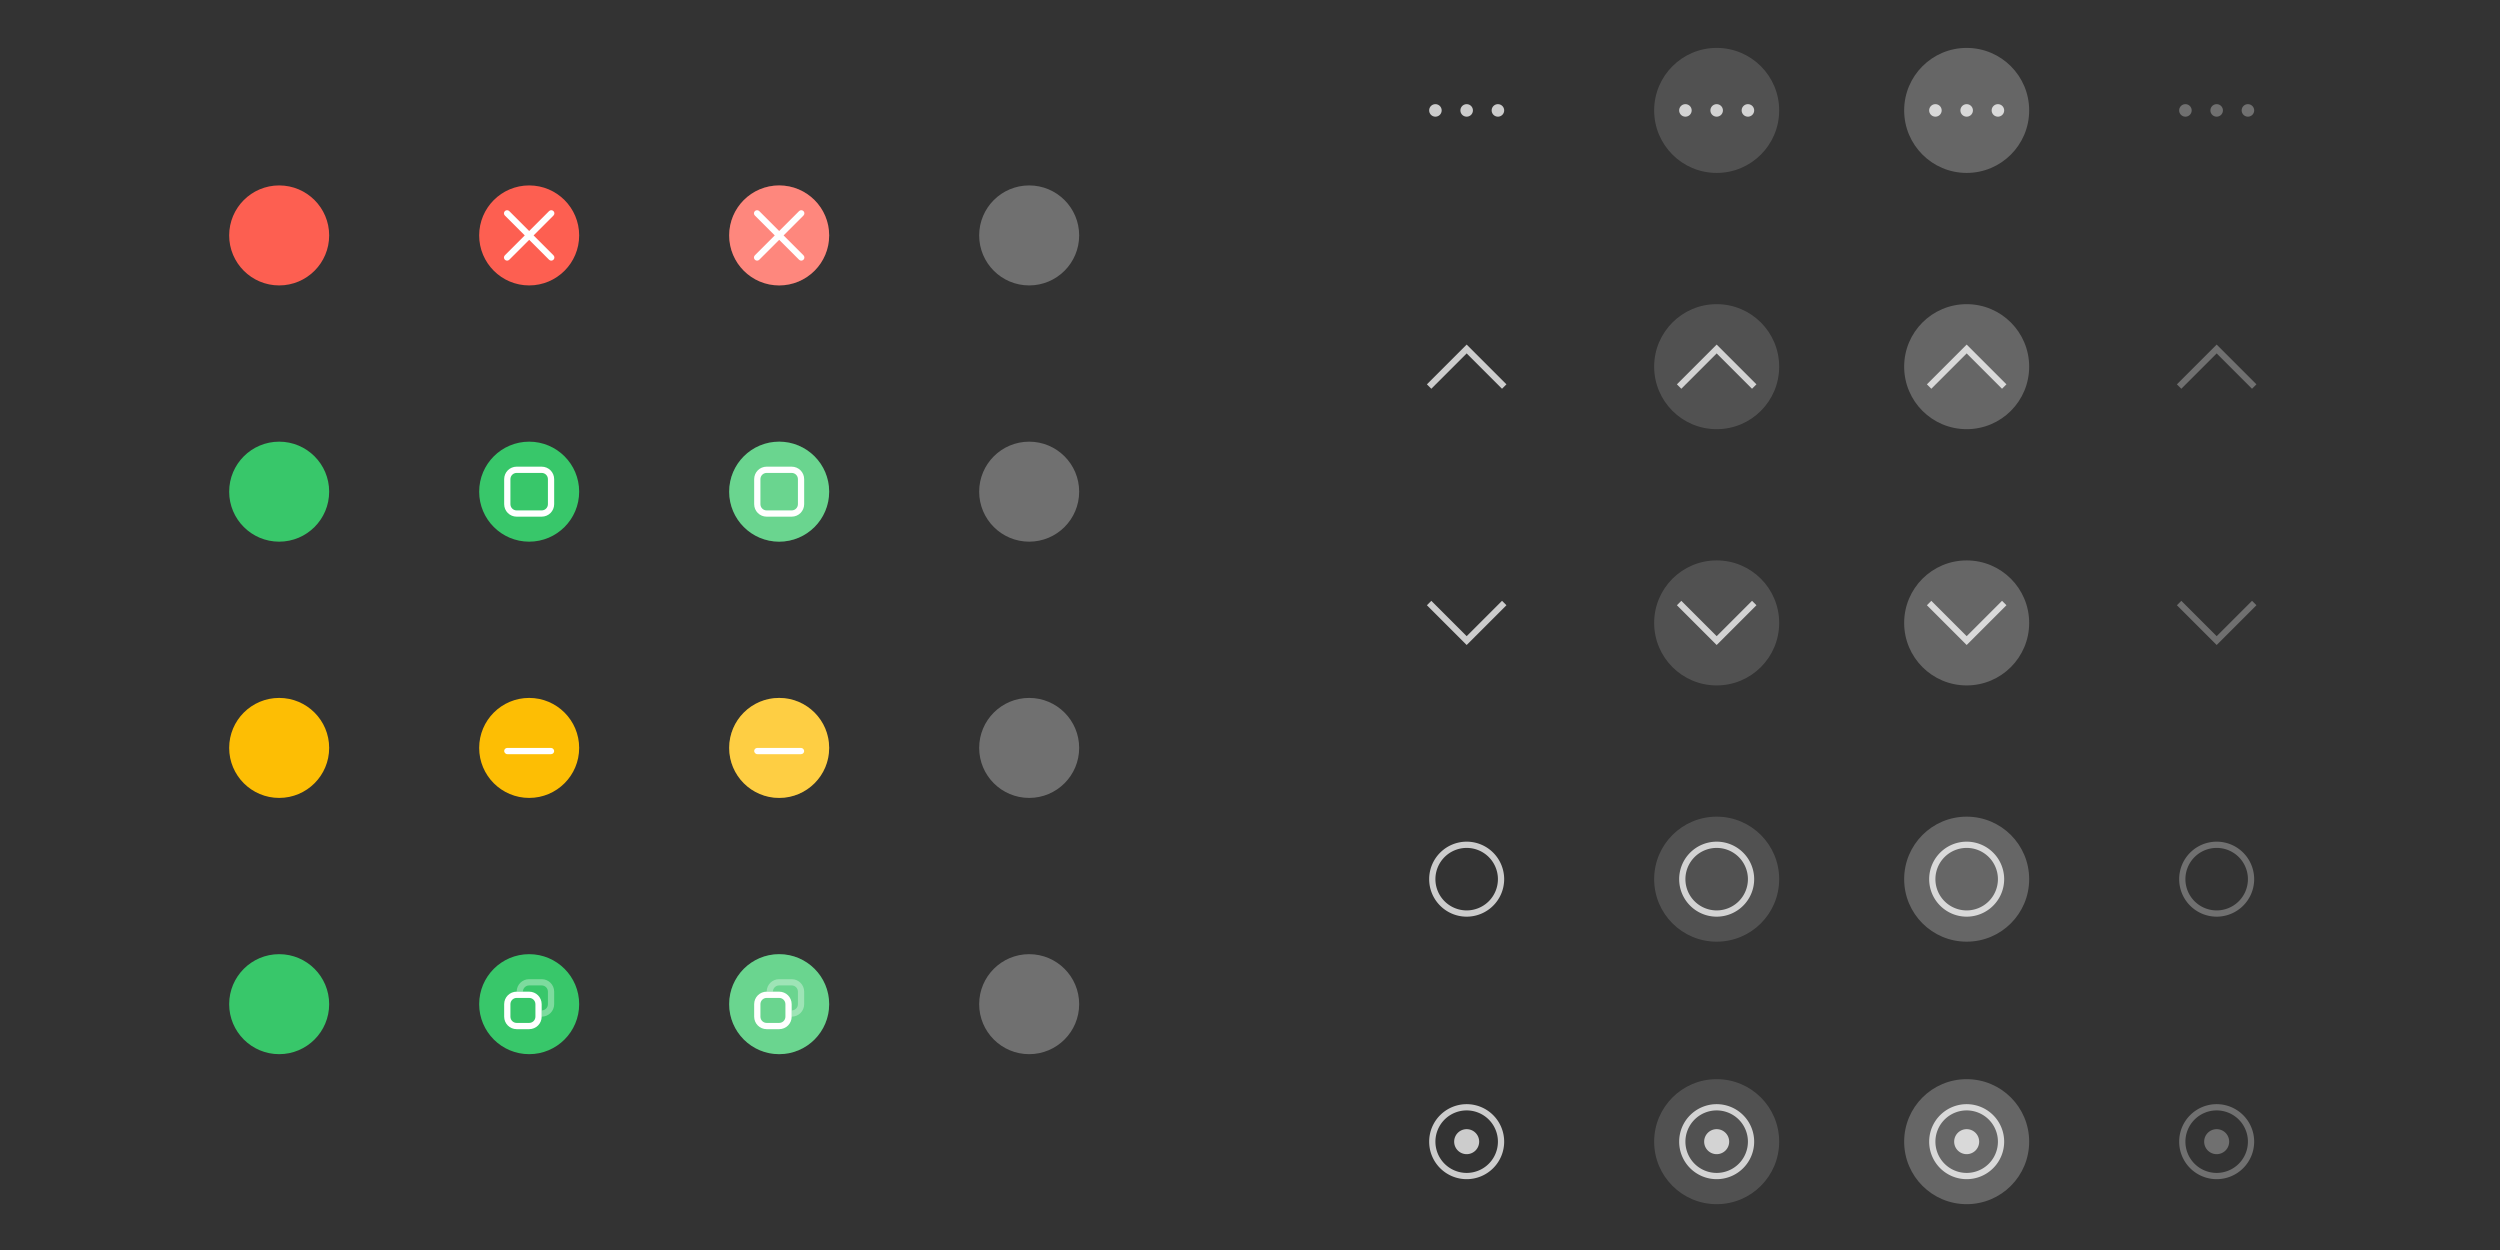 <?xml version="1.0" encoding="UTF-8" standalone="no"?>
<svg
   sodipodi:docname="assets-svg-hdpi.svg"
   inkscape:version="1.3.2 (091e20ef0f, 2023-11-25)"
   version="1.1"
   id="svg2"
   viewBox="0 0 600 300"
   height="300"
   width="600"
   xmlns:inkscape="http://www.inkscape.org/namespaces/inkscape"
   xmlns:sodipodi="http://sodipodi.sourceforge.net/DTD/sodipodi-0.dtd"
   xmlns:xlink="http://www.w3.org/1999/xlink"
   xmlns="http://www.w3.org/2000/svg"
   xmlns:svg="http://www.w3.org/2000/svg">
  <rect x="0" y="0" width="600" height="300" fill="#333333" stroke="none"/>
  <defs
     id="defs4" />
  <sodipodi:namedview
     inkscape:document-rotation="0"
     inkscape:window-maximized="1"
     inkscape:window-y="33"
     inkscape:window-x="0"
     inkscape:window-height="1016"
     inkscape:window-width="1920"
     inkscape:guide-bbox="true"
     showguides="false"
     fit-margin-bottom="10"
     fit-margin-right="10"
     fit-margin-left="10"
     fit-margin-top="10"
     inkscape:snap-nodes="true"
     inkscape:object-nodes="true"
     inkscape:snap-intersection-paths="true"
     inkscape:object-paths="true"
     inkscape:snap-bbox-midpoints="false"
     inkscape:snap-bbox-edge-midpoints="true"
     inkscape:bbox-nodes="true"
     inkscape:bbox-paths="true"
     inkscape:snap-bbox="true"
     units="px"
     showgrid="true"
     inkscape:current-layer="svg2"
     inkscape:document-units="px"
     inkscape:cy="108"
     inkscape:cx="140.5"
     inkscape:zoom="1"
     inkscape:pageshadow="2"
     inkscape:pageopacity="0"
     borderopacity="1.0"
     bordercolor="#666666"
     pagecolor="#525252"
     id="base"
     inkscape:pagecheckerboard="0"
     inkscape:showpageshadow="2"
     inkscape:deskcolor="#525252">
    <inkscape:grid
       originy="-288"
       originx="5"
       id="grid4136"
       type="xygrid"
       spacingy="1"
       spacingx="1"
       units="px"
       visible="true" />
  </sodipodi:namedview>
  <g
     id="close-active"
     transform="matrix(1.5,0,0,1.5,11.5,-847.042)">
    <g
       id="headerbar-bg">
      <rect
         y="585.362"
         x="21"
         height="34"
         width="32"
         id="rect1683"
         style="fill:none" />
    </g>
    <circle
       style="opacity:1;fill:#fd5f51;fill-opacity:1;stroke-width:8;stroke-linecap:round;stroke-linejoin:round;paint-order:stroke fill markers"
       id="path2409"
       cx="37"
       cy="602.362"
       r="8" />
  </g>
  <g
     id="close-inactive"
     transform="matrix(1.5,0,0,1.5,11.5,-847.042)">
    <g
       id="headerbar-inactive-bg"
       transform="translate(120)">
      <rect
         y="585.362"
         x="21"
         height="34"
         width="32"
         id="rect2007"
         style="fill:none;fill-opacity:1;stroke:none;stroke-width:1.272;stroke-linecap:butt;stroke-linejoin:round;stroke-miterlimit:4;stroke-dasharray:none;stroke-dashoffset:0;stroke-opacity:1" />
    </g>
    <circle
       style="opacity:0.3;fill:#ffffff"
       id="circle2549"
       cx="157"
       cy="602.362"
       r="8" />
  </g>
  <g
     id="maximize-active"
     transform="matrix(1.5,0,0,1.5,11.5,-847.043)">
    <use
       x="0"
       y="0"
       xlink:href="#headerbar-bg"
       id="use1849"
       transform="translate(0,41)"
       width="100%"
       height="100%" />
    <circle
       style="opacity:1;fill:#38c76a;fill-opacity:1;stroke-width:8;stroke-linecap:round;stroke-linejoin:round;paint-order:stroke fill markers"
       id="circle2551"
       cx="37"
       cy="643.362"
       r="8" />
  </g>
  <g
     id="maximize-inactive"
     transform="matrix(1.5,0,0,1.5,11.5,-847.043)">
    <use
       x="0"
       y="0"
       xlink:href="#headerbar-inactive-bg"
       id="use2283"
       transform="translate(0,41)"
       width="100%"
       height="100%" />
    <circle
       style="opacity:0.3;fill:#ffffff"
       id="circle2557"
       cx="157"
       cy="643.362"
       r="8" />
  </g>
  <g
     id="hide-active"
     transform="matrix(1.5,0,0,1.5,11.5,-847.043)">
    <use
       x="0"
       y="0"
       xlink:href="#headerbar-bg"
       id="use1857"
       transform="translate(0,82)"
       width="100%"
       height="100%" />
    <circle
       style="opacity:1;fill:#fdbe04;fill-opacity:1;stroke-width:8;stroke-linecap:round;stroke-linejoin:round;paint-order:stroke fill markers"
       id="circle2559"
       cx="37"
       cy="684.362"
       r="8" />
  </g>
  <g
     id="hide-inactive"
     transform="matrix(1.5,0,0,1.5,11.5,-847.043)">
    <use
       x="0"
       y="0"
       xlink:href="#headerbar-inactive-bg"
       id="use2285"
       transform="translate(0,82)"
       width="100%"
       height="100%" />
    <circle
       style="opacity:0.3;fill:#ffffff"
       id="circle2565"
       cx="157"
       cy="684.362"
       r="8" />
  </g>
  <g
     id="maximize-toggled-active"
     transform="matrix(1.5,0,0,1.5,11.5,-847.043)">
    <use
       x="0"
       y="0"
       xlink:href="#headerbar-bg"
       id="use1865"
       transform="translate(0,123)"
       width="100%"
       height="100%" />
    <circle
       style="opacity:1;fill:#38c76a;fill-opacity:1;stroke-width:8;stroke-linecap:round;stroke-linejoin:round;paint-order:stroke fill markers"
       id="circle2567"
       cx="37"
       cy="725.362"
       r="8" />
  </g>
  <g
     id="maximize-toggled-inactive"
     transform="matrix(1.5,0,0,1.5,11.5,-847.043)">
    <use
       x="0"
       y="0"
       xlink:href="#headerbar-inactive-bg"
       id="use2287"
       transform="translate(0,123)"
       width="100%"
       height="100%" />
    <circle
       style="opacity:0.3;fill:#ffffff"
       id="circle2573"
       cx="157"
       cy="725.362"
       r="8" />
  </g>
  <g
     id="close-prelight"
     transform="matrix(1.5,0,0,1.5,11.5,-847.042)">
    <use
       x="0"
       y="0"
       xlink:href="#headerbar-bg"
       id="use1761"
       transform="translate(40)"
       width="100%"
       height="100%" />
    <circle
       style="opacity:1;fill:#fd5f51;fill-opacity:1;stroke-width:8;stroke-linecap:round;stroke-linejoin:round;paint-order:stroke fill markers"
       id="circle2545"
       cx="77"
       cy="602.362"
       r="8" />
    <path
       d="m 73.465,598.327 c -0.128,0 -0.256,0.049 -0.353,0.146 -0.196,0.196 -0.196,0.511 0,0.707 l 3.182,3.182 -3.182,3.182 c -0.196,0.196 -0.196,0.511 0,0.707 0.196,0.196 0.511,0.196 0.707,0 l 3.182,-3.182 3.182,3.182 c 0.196,0.196 0.511,0.196 0.707,0 0.196,-0.196 0.196,-0.511 0,-0.707 l -3.182,-3.182 3.182,-3.182 c 0.196,-0.196 0.196,-0.511 0,-0.707 -0.196,-0.196 -0.511,-0.196 -0.707,0 l -3.182,3.182 -3.182,-3.182 c -0.098,-0.098 -0.226,-0.146 -0.353,-0.146 z"
       style="fill:#ffffff;paint-order:stroke fill markers"
       id="path2869" />
  </g>
  <g
     id="maximize-prelight"
     transform="matrix(1.5,0,0,1.5,11.5,-847.043)">
    <use
       x="0"
       y="0"
       xlink:href="#headerbar-bg"
       id="use1851"
       transform="translate(40,41)"
       width="100%"
       height="100%" />
    <circle
       style="opacity:1;fill:#38c76a;fill-opacity:1;stroke-width:8;stroke-linecap:round;stroke-linejoin:round;paint-order:stroke fill markers"
       id="circle2553"
       cx="77"
       cy="643.362"
       r="8" />
    <path
       d="m 75,639.362 c -1.108,0 -2,0.892 -2,2 v 4 c 0,1.108 0.892,2 2,2 h 4 c 1.108,0 2,-0.892 2,-2 v -4 c 0,-1.108 -0.892,-2 -2,-2 z m 0,1 h 4 c 0.554,0 1,0.446 1,1 v 4 c 0,0.554 -0.446,1 -1,1 h -4 c -0.554,0 -1,-0.446 -1,-1 v -4 c 0,-0.554 0.446,-1 1,-1 z"
       style="fill:#ffffff;paint-order:stroke fill markers"
       id="path2878" />
  </g>
  <g
     id="hide-prelight"
     transform="matrix(1.5,0,0,1.5,11.5,-847.043)">
    <use
       x="0"
       y="0"
       xlink:href="#headerbar-bg"
       id="use1859"
       transform="translate(40,82)"
       width="100%"
       height="100%" />
    <circle
       style="opacity:1;fill:#fdbe04;fill-opacity:1;stroke-width:8;stroke-linecap:round;stroke-linejoin:round;paint-order:stroke fill markers"
       id="circle2561"
       cx="77"
       cy="684.362"
       r="8" />
    <rect
       x="73"
       y="684.362"
       width="8"
       height="1"
       rx="0.5"
       ry="0.5"
       style="fill:#ffffff;paint-order:stroke fill markers"
       id="rect2887" />
  </g>
  <g
     id="maximize-toggled-prelight"
     transform="matrix(1.5,0,0,1.5,11.5,-847.043)">
    <use
       x="0"
       y="0"
       xlink:href="#headerbar-bg"
       id="use1867"
       transform="translate(40,123)"
       width="100%"
       height="100%" />
    <circle
       style="opacity:1;fill:#38c76a;fill-opacity:1;stroke-width:8;stroke-linecap:round;stroke-linejoin:round;paint-order:stroke fill markers"
       id="circle2569"
       cx="77"
       cy="725.362"
       r="8" />
    <g
       id="g2908"
       transform="translate(69,717.362)"
       style="fill:#ffffff">
      <path
         d="M 6,6 C 4.892,6 4,6.892 4,8 v 2 c 0,1.108 0.892,2 2,2 h 2 c 1.108,0 2,-0.892 2,-2 V 8 C 10,6.892 9.108,6 8,6 Z m 0,1 h 2 c 0.554,0 1,0.446 1,1 v 2 c 0,0.554 -0.446,1 -1,1 H 6 C 5.446,11 5,10.554 5,10 V 8 C 5,7.446 5.446,7 6,7 Z"
         style="fill:#ffffff;paint-order:stroke fill markers"
         id="path2896" />
      <path
         d="M 8,4 C 6.892,4 6,4.892 6,6 H 7 C 7,5.446 7.446,5 8,5 h 2 c 0.554,0 1,0.446 1,1 v 2 c 0,0.554 -0.446,1 -1,1 v 1 c 1.108,0 2,-0.892 2,-2 V 6 C 12,4.892 11.108,4 10,4 Z"
         style="fill:#ffffff;paint-order:stroke fill markers"
         id="path2898"
         opacity="0.35" />
    </g>
  </g>
  <g
     id="close-pressed"
     transform="matrix(1.5,0,0,1.5,11.5,-847.042)">
    <use
       x="0"
       y="0"
       xlink:href="#headerbar-bg"
       id="use1845"
       transform="translate(80)"
       width="100%"
       height="100%" />
    <circle
       style="opacity:1;fill:#fd5f51;fill-opacity:1;stroke-width:8;stroke-linecap:round;stroke-linejoin:round;paint-order:stroke fill markers"
       id="circle2547"
       cx="117"
       cy="602.362"
       r="8" />
    <circle
       style="opacity:0.25;fill:#ffffff;fill-opacity:1;stroke-width:8;stroke-linecap:round;stroke-linejoin:round;paint-order:stroke fill markers"
       id="circle2807"
       cx="117"
       cy="602.362"
       r="8" />
    <path
       d="m 113.465,598.327 c -0.128,0 -0.256,0.049 -0.353,0.146 -0.196,0.196 -0.196,0.511 0,0.707 l 3.182,3.182 -3.182,3.182 c -0.196,0.196 -0.196,0.511 0,0.707 0.196,0.196 0.511,0.196 0.707,0 l 3.182,-3.182 3.182,3.182 c 0.196,0.196 0.511,0.196 0.707,0 0.196,-0.196 0.196,-0.511 0,-0.707 l -3.182,-3.182 3.182,-3.182 c 0.196,-0.196 0.196,-0.511 0,-0.707 -0.196,-0.196 -0.511,-0.196 -0.707,0 l -3.182,3.182 -3.182,-3.182 c -0.098,-0.098 -0.226,-0.146 -0.353,-0.146 z"
       style="fill:#ffffff;paint-order:stroke fill markers"
       id="path2928" />
  </g>
  <g
     id="maximize-pressed"
     transform="matrix(1.5,0,0,1.5,11.5,-847.043)">
    <use
       x="0"
       y="0"
       xlink:href="#headerbar-bg"
       id="use1853"
       transform="translate(80,41)"
       width="100%"
       height="100%" />
    <circle
       style="opacity:1;fill:#38c76a;fill-opacity:1;stroke-width:8;stroke-linecap:round;stroke-linejoin:round;paint-order:stroke fill markers"
       id="circle2555"
       cx="117"
       cy="643.362"
       r="8" />
    <circle
       style="opacity:0.25;fill:#ffffff;fill-opacity:1;stroke-width:8;stroke-linecap:round;stroke-linejoin:round;paint-order:stroke fill markers"
       id="circle2809"
       cx="117"
       cy="643.362"
       r="8" />
    <path
       d="m 115,639.362 c -1.108,0 -2,0.892 -2,2 v 4 c 0,1.108 0.892,2 2,2 h 4 c 1.108,0 2,-0.892 2,-2 v -4 c 0,-1.108 -0.892,-2 -2,-2 z m 0,1 h 4 c 0.554,0 1,0.446 1,1 v 4 c 0,0.554 -0.446,1 -1,1 h -4 c -0.554,0 -1,-0.446 -1,-1 v -4 c 0,-0.554 0.446,-1 1,-1 z"
       style="fill:#ffffff;paint-order:stroke fill markers"
       id="path2930" />
  </g>
  <g
     id="hide-pressed"
     transform="matrix(1.5,0,0,1.5,11.5,-847.043)">
    <use
       x="0"
       y="0"
       xlink:href="#headerbar-bg"
       id="use1861"
       transform="translate(80,82)"
       width="100%"
       height="100%" />
    <circle
       style="opacity:1;fill:#fdbe04;fill-opacity:1;stroke-width:8;stroke-linecap:round;stroke-linejoin:round;paint-order:stroke fill markers"
       id="circle2563"
       cx="117"
       cy="684.362"
       r="8" />
    <circle
       style="opacity:0.25;fill:#ffffff;fill-opacity:1;stroke-width:8;stroke-linecap:round;stroke-linejoin:round;paint-order:stroke fill markers"
       id="circle2811"
       cx="117"
       cy="684.362"
       r="8" />
    <rect
       x="113"
       y="684.362"
       width="8"
       height="1"
       rx="0.5"
       ry="0.5"
       style="fill:#ffffff;paint-order:stroke fill markers"
       id="rect2932" />
  </g>
  <g
     id="maximize-toggled-pressed"
     transform="matrix(1.5,0,0,1.5,11.5,-847.043)">
    <use
       x="0"
       y="0"
       xlink:href="#headerbar-bg"
       id="use1869"
       transform="translate(80,123)"
       width="100%"
       height="100%" />
    <circle
       style="opacity:1;fill:#38c76a;fill-opacity:1;stroke-width:8;stroke-linecap:round;stroke-linejoin:round;paint-order:stroke fill markers"
       id="circle2571"
       cx="117"
       cy="725.362"
       r="8" />
    <circle
       style="opacity:0.25;fill:#ffffff;fill-opacity:1;stroke-width:8;stroke-linecap:round;stroke-linejoin:round;paint-order:stroke fill markers"
       id="circle2813"
       cx="117"
       cy="725.362"
       r="8" />
    <g
       id="g2938"
       transform="translate(109,717.362)"
       style="fill:#ffffff">
      <path
         d="M 6,6 C 4.892,6 4,6.892 4,8 v 2 c 0,1.108 0.892,2 2,2 h 2 c 1.108,0 2,-0.892 2,-2 V 8 C 10,6.892 9.108,6 8,6 Z m 0,1 h 2 c 0.554,0 1,0.446 1,1 v 2 c 0,0.554 -0.446,1 -1,1 H 6 C 5.446,11 5,10.554 5,10 V 8 C 5,7.446 5.446,7 6,7 Z"
         style="fill:#ffffff;paint-order:stroke fill markers"
         id="path2934" />
      <path
         d="M 8,4 C 6.892,4 6,4.892 6,6 H 7 C 7,5.446 7.446,5 8,5 h 2 c 0.554,0 1,0.446 1,1 v 2 c 0,0.554 -0.446,1 -1,1 v 1 c 1.108,0 2,-0.892 2,-2 V 6 C 12,4.892 11.108,4 10,4 Z"
         opacity="0.35"
         style="fill:#ffffff;paint-order:stroke fill markers"
         id="path2936" />
    </g>
  </g>
  <g
     id="stick-active"
     transform="matrix(1.5,0,0,1.5,11.5,-847.043)">
    <use
       x="0"
       y="0"
       xlink:href="#headerbar-bg"
       id="use1897"
       transform="translate(190,103)"
       width="100%"
       height="100%" />
    <path
       d="m 227,699.362 a 6,6 0 0 0 -6,6 6,6 0 0 0 6,6 6,6 0 0 0 6,-6 6,6 0 0 0 -6,-6 z m 0,1 a 5,5 0 0 1 5,5 5,5 0 0 1 -5,5 5,5 0 0 1 -5,-5 5,5 0 0 1 5,-5 z"
       id="path66"
       style="opacity:0.75;fill:#ffffff" />
  </g>
  <g
     id="shade-active"
     transform="matrix(1.5,0,0,1.5,11.5,-847.043)">
    <use
       x="0"
       y="0"
       xlink:href="#headerbar-bg"
       id="use1881"
       transform="translate(190,21)"
       width="100%"
       height="100%" />
    <path
       d="m 227,619.827 -6.363,6.363 0.707,0.707 5.656,-5.656 5.656,5.656 0.707,-0.707 -5.656,-5.656 z"
       id="path199"
       style="opacity:0.75;fill:#ffffff" />
  </g>
  <g
     id="shade-toggled-active"
     transform="matrix(1.5,0,0,1.5,11.5,-847.043)">
    <use
       x="0"
       y="0"
       xlink:href="#headerbar-bg"
       id="use1889"
       transform="translate(190,62)"
       width="100%"
       height="100%" />
    <path
       d="m 227,667.897 -6.363,-6.363 0.707,-0.707 5.656,5.656 5.656,-5.656 0.707,0.707 -5.656,5.656 z"
       id="path231"
       style="opacity:0.75;fill:#ffffff" />
  </g>
  <g
     id="stick-toggled-active"
     transform="matrix(1.5,0,0,1.5,11.5,-847.043)">
    <use
       x="0"
       y="0"
       xlink:href="#headerbar-bg"
       id="use1905"
       transform="translate(190,145)"
       width="100%"
       height="100%" />
    <path
       id="circle263"
       d="m 227,741.362 a 6,6 0 0 0 -6,6 6,6 0 0 0 6,6 6,6 0 0 0 6,-6 6,6 0 0 0 -6,-6 z m 0,1 a 5,5 0 0 1 5,5 5,5 0 0 1 -5,5 5,5 0 0 1 -5,-5 5,5 0 0 1 5,-5 z m 0,3 a 2,2 0 0 0 -2,2 2,2 0 0 0 2,2 2,2 0 0 0 2,-2 2,2 0 0 0 -2,-2 z"
       style="opacity:0.75;fill:#ffffff" />
  </g>
  <g
     id="menu-active"
     transform="matrix(1.5,0,0,1.5,11.5,-847.043)">
    <use
       x="0"
       y="0"
       xlink:href="#headerbar-bg"
       id="use1873"
       transform="translate(190,-20)"
       width="100%"
       height="100%" />
    <path
       id="circle336"
       d="m 222,581.362 a 1,1 0 0 0 -1,1 1,1 0 0 0 1,1 1,1 0 0 0 1,-1 1,1 0 0 0 -1,-1 z m 5,0 a 1,1 0 0 0 -1,1 1,1 0 0 0 1,1 1,1 0 0 0 1,-1 1,1 0 0 0 -1,-1 z m 5,0 a 1,1 0 0 0 -1,1 1,1 0 0 0 1,1 1,1 0 0 0 1,-1 1,1 0 0 0 -1,-1 z"
       style="opacity:0.75;fill:#ffffff" />
  </g>
  <g
     id="stick-prelight"
     transform="matrix(1.5,0,0,1.5,11.5,-847.043)">
    <use
       x="0"
       y="0"
       xlink:href="#headerbar-bg"
       id="use1899"
       transform="translate(230,103)"
       width="100%"
       height="100%" />
    <circle
       style="opacity:0.15;fill:#ffffff;fill-opacity:1;stroke-width:10;stroke-linecap:round;stroke-linejoin:round;paint-order:stroke fill markers"
       id="circle3362"
       cx="267"
       cy="705.362"
       r="10" />
    <path
       d="m 267,699.362 a 6,6 0 0 0 -6,6 6,6 0 0 0 6,6 6,6 0 0 0 6,-6 6,6 0 0 0 -6,-6 z m 0,1 a 5,5 0 0 1 5,5 5,5 0 0 1 -5,5 5,5 0 0 1 -5,-5 5,5 0 0 1 5,-5 z"
       id="path3412"
       style="opacity:0.75;fill:#ffffff" />
  </g>
  <g
     id="shade-prelight"
     transform="matrix(1.5,0,0,1.5,11.5,-847.043)">
    <use
       x="0"
       y="0"
       xlink:href="#headerbar-bg"
       id="use1883"
       transform="translate(230,21)"
       width="100%"
       height="100%" />
    <circle
       style="opacity:0.15;fill:#ffffff;fill-opacity:1;stroke-width:10;stroke-linecap:round;stroke-linejoin:round;paint-order:stroke fill markers"
       id="circle3358"
       cx="267"
       cy="623.362"
       r="10" />
    <path
       d="m 267,619.827 -6.363,6.363 0.707,0.707 5.656,-5.656 5.656,5.656 0.707,-0.707 -5.656,-5.656 z"
       id="path3414"
       style="opacity:0.75;fill:#ffffff" />
  </g>
  <g
     id="shade-toggled-prelight"
     transform="matrix(1.5,0,0,1.5,11.5,-847.043)">
    <use
       x="0"
       y="0"
       xlink:href="#headerbar-bg"
       id="use1891"
       transform="translate(230,62)"
       width="100%"
       height="100%" />
    <circle
       style="opacity:0.15;fill:#ffffff;fill-opacity:1;stroke-width:10;stroke-linecap:round;stroke-linejoin:round;paint-order:stroke fill markers"
       id="circle3360"
       cx="267"
       cy="664.362"
       r="10" />
    <path
       d="m 267,667.897 -6.363,-6.363 0.707,-0.707 5.656,5.656 5.656,-5.656 0.707,0.707 -5.656,5.656 z"
       id="path3416"
       style="opacity:0.75;fill:#ffffff" />
  </g>
  <g
     id="stick-toggled-prelight"
     transform="matrix(1.5,0,0,1.5,11.5,-847.043)">
    <use
       x="0"
       y="0"
       xlink:href="#headerbar-bg"
       id="use1907"
       transform="translate(230,145)"
       width="100%"
       height="100%" />
    <circle
       style="opacity:0.15;fill:#ffffff;fill-opacity:1;stroke-width:10;stroke-linecap:round;stroke-linejoin:round;paint-order:stroke fill markers"
       id="circle3364"
       cx="267"
       cy="747.362"
       r="10" />
    <path
       id="path3418"
       d="m 267,741.362 a 6,6 0 0 0 -6,6 6,6 0 0 0 6,6 6,6 0 0 0 6,-6 6,6 0 0 0 -6,-6 z m 0,1 a 5,5 0 0 1 5,5 5,5 0 0 1 -5,5 5,5 0 0 1 -5,-5 5,5 0 0 1 5,-5 z m 0,3 a 2,2 0 0 0 -2,2 2,2 0 0 0 2,2 2,2 0 0 0 2,-2 2,2 0 0 0 -2,-2 z"
       style="opacity:0.75;fill:#ffffff" />
  </g>
  <g
     id="menu-prelight"
     transform="matrix(1.5,0,0,1.5,11.5,-847.043)">
    <use
       x="0"
       y="0"
       xlink:href="#headerbar-bg"
       id="use1875"
       transform="translate(230,-20)"
       width="100%"
       height="100%" />
    <circle
       style="opacity:0.15;fill:#ffffff;fill-opacity:1;stroke-width:10;stroke-linecap:round;stroke-linejoin:round;paint-order:stroke fill markers"
       id="circle3356"
       cx="267"
       cy="582.362"
       r="10" />
    <path
       id="path3420"
       d="m 262,581.362 a 1,1 0 0 0 -1,1 1,1 0 0 0 1,1 1,1 0 0 0 1,-1 1,1 0 0 0 -1,-1 z m 5,0 a 1,1 0 0 0 -1,1 1,1 0 0 0 1,1 1,1 0 0 0 1,-1 1,1 0 0 0 -1,-1 z m 5,0 a 1,1 0 0 0 -1,1 1,1 0 0 0 1,1 1,1 0 0 0 1,-1 1,1 0 0 0 -1,-1 z"
       style="opacity:0.75;fill:#ffffff" />
  </g>
  <g
     id="stick-pressed"
     transform="matrix(1.5,0,0,1.5,11.5,-847.043)">
    <use
       x="0"
       y="0"
       xlink:href="#headerbar-bg"
       id="use1901"
       transform="translate(270,103)"
       width="100%"
       height="100%" />
    <circle
       style="opacity:0.25;fill:#ffffff;fill-opacity:1;stroke-width:10;stroke-linecap:round;stroke-linejoin:round;paint-order:stroke fill markers"
       id="circle3390"
       cx="307"
       cy="705.362"
       r="10" />
    <path
       d="m 307,699.362 a 6,6 0 0 0 -6,6 6,6 0 0 0 6,6 6,6 0 0 0 6,-6 6,6 0 0 0 -6,-6 z m 0,1 a 5,5 0 0 1 5,5 5,5 0 0 1 -5,5 5,5 0 0 1 -5,-5 5,5 0 0 1 5,-5 z"
       id="path3422"
       style="opacity:0.75;fill:#ffffff" />
  </g>
  <g
     id="shade-pressed"
     transform="matrix(1.5,0,0,1.5,11.5,-847.043)">
    <use
       x="0"
       y="0"
       xlink:href="#headerbar-bg"
       id="use1885"
       transform="translate(270,21)"
       width="100%"
       height="100%" />
    <circle
       style="opacity:0.25;fill:#ffffff;fill-opacity:1;stroke-width:10;stroke-linecap:round;stroke-linejoin:round;paint-order:stroke fill markers"
       id="circle3386"
       cx="307"
       cy="623.362"
       r="10" />
    <path
       d="m 307,619.827 -6.363,6.363 0.707,0.707 5.656,-5.656 5.656,5.656 0.707,-0.707 -5.656,-5.656 z"
       id="path3424"
       style="opacity:0.75;fill:#ffffff" />
  </g>
  <g
     id="shade-toggled-pressed"
     transform="matrix(1.5,0,0,1.5,11.5,-847.043)">
    <use
       x="0"
       y="0"
       xlink:href="#headerbar-bg"
       id="use1893"
       transform="translate(270,62)"
       width="100%"
       height="100%" />
    <circle
       style="opacity:0.25;fill:#ffffff;fill-opacity:1;stroke-width:10;stroke-linecap:round;stroke-linejoin:round;paint-order:stroke fill markers"
       id="circle3388"
       cx="307"
       cy="664.362"
       r="10" />
    <path
       d="m 307,667.897 -6.363,-6.363 0.707,-0.707 5.656,5.656 5.656,-5.656 0.707,0.707 -5.656,5.656 z"
       id="path3426"
       style="opacity:0.75;fill:#ffffff" />
  </g>
  <g
     id="stick-toggled-pressed"
     transform="matrix(1.5,0,0,1.5,11.5,-847.043)">
    <use
       x="0"
       y="0"
       xlink:href="#headerbar-bg"
       id="use1909"
       transform="translate(270,145)"
       width="100%"
       height="100%" />
    <circle
       style="opacity:0.25;fill:#ffffff;fill-opacity:1;stroke-width:10;stroke-linecap:round;stroke-linejoin:round;paint-order:stroke fill markers"
       id="circle3392"
       cx="307"
       cy="747.362"
       r="10" />
    <path
       id="path3428"
       d="m 307,741.362 a 6,6 0 0 0 -6,6 6,6 0 0 0 6,6 6,6 0 0 0 6,-6 6,6 0 0 0 -6,-6 z m 0,1 a 5,5 0 0 1 5,5 5,5 0 0 1 -5,5 5,5 0 0 1 -5,-5 5,5 0 0 1 5,-5 z m 0,3 a 2,2 0 0 0 -2,2 2,2 0 0 0 2,2 2,2 0 0 0 2,-2 2,2 0 0 0 -2,-2 z"
       style="opacity:0.75;fill:#ffffff" />
  </g>
  <g
     id="menu-pressed"
     transform="matrix(1.5,0,0,1.5,11.5,-847.043)">
    <use
       x="0"
       y="0"
       xlink:href="#headerbar-bg"
       id="use1877"
       transform="translate(270,-20)"
       width="100%"
       height="100%" />
    <circle
       style="opacity:0.25;fill:#ffffff;fill-opacity:1;stroke-width:10;stroke-linecap:round;stroke-linejoin:round;paint-order:stroke fill markers"
       id="circle3384"
       cx="307"
       cy="582.362"
       r="10" />
    <path
       id="path3430"
       d="m 302,581.362 a 1,1 0 0 0 -1,1 1,1 0 0 0 1,1 1,1 0 0 0 1,-1 1,1 0 0 0 -1,-1 z m 5,0 a 1,1 0 0 0 -1,1 1,1 0 0 0 1,1 1,1 0 0 0 1,-1 1,1 0 0 0 -1,-1 z m 5,0 a 1,1 0 0 0 -1,1 1,1 0 0 0 1,1 1,1 0 0 0 1,-1 1,1 0 0 0 -1,-1 z"
       style="opacity:0.75;fill:#ffffff" />
  </g>
  <g
     id="stick-inactive"
     transform="matrix(1.5,0,0,1.5,11.5,-847.043)">
    <use
       x="0"
       y="0"
       xlink:href="#headerbar-inactive-bg"
       id="use2295"
       transform="translate(190,103)"
       width="100%"
       height="100%" />
    <path
       d="m 347,699.362 a 6,6 0 0 0 -6,6 6,6 0 0 0 6,6 6,6 0 0 0 6,-6 6,6 0 0 0 -6,-6 z m 0,1 a 5,5 0 0 1 5,5 5,5 0 0 1 -5,5 5,5 0 0 1 -5,-5 5,5 0 0 1 5,-5 z"
       id="path3432"
       style="opacity:0.3;fill:#ffffff" />
  </g>
  <g
     id="shade-inactive"
     transform="matrix(1.5,0,0,1.5,11.5,-847.043)">
    <use
       x="0"
       y="0"
       xlink:href="#headerbar-inactive-bg"
       id="use2291"
       transform="translate(190,21)"
       width="100%"
       height="100%" />
    <path
       d="m 347,619.827 -6.363,6.363 0.707,0.707 5.656,-5.656 5.656,5.656 0.707,-0.707 -5.656,-5.656 z"
       id="path3434"
       style="opacity:0.3;fill:#ffffff" />
  </g>
  <g
     id="shade-toggled-inactive"
     transform="matrix(1.5,0,0,1.5,11.5,-847.043)">
    <use
       x="0"
       y="0"
       xlink:href="#headerbar-inactive-bg"
       id="use2293"
       transform="translate(190,62)"
       width="100%"
       height="100%" />
    <path
       d="m 347,667.897 -6.363,-6.363 0.707,-0.707 5.656,5.656 5.656,-5.656 0.707,0.707 -5.656,5.656 z"
       fill="#ffffff"
       opacity="0.75"
       stroke-linecap="round"
       stroke-linejoin="round"
       stroke-miterlimit="2"
       stroke-width="2"
       id="path3436"
       style="opacity:0.3;fill:#ffffff" />
  </g>
  <g
     id="stick-toggled-inactive"
     transform="matrix(1.5,0,0,1.5,11.5,-847.043)">
    <use
       x="0"
       y="0"
       xlink:href="#headerbar-inactive-bg"
       id="use2297"
       transform="translate(190,145)"
       width="100%"
       height="100%" />
    <path
       id="path3438"
       d="m 347,741.362 a 6,6 0 0 0 -6,6 6,6 0 0 0 6,6 6,6 0 0 0 6,-6 6,6 0 0 0 -6,-6 z m 0,1 a 5,5 0 0 1 5,5 5,5 0 0 1 -5,5 5,5 0 0 1 -5,-5 5,5 0 0 1 5,-5 z m 0,3 a 2,2 0 0 0 -2,2 2,2 0 0 0 2,2 2,2 0 0 0 2,-2 2,2 0 0 0 -2,-2 z"
       style="opacity:0.3;fill:#ffffff" />
  </g>
  <g
     id="menu-inactive"
     transform="matrix(1.5,0,0,1.5,11.5,-847.043)">
    <use
       x="0"
       y="0"
       xlink:href="#headerbar-inactive-bg"
       id="use2289"
       transform="translate(190,-20)"
       width="100%"
       height="100%" />
    <path
       id="path3440"
       d="m 342,581.362 a 1,1 0 0 0 -1,1 1,1 0 0 0 1,1 1,1 0 0 0 1,-1 1,1 0 0 0 -1,-1 z m 5,0 a 1,1 0 0 0 -1,1 1,1 0 0 0 1,1 1,1 0 0 0 1,-1 1,1 0 0 0 -1,-1 z m 5,0 a 1,1 0 0 0 -1,1 1,1 0 0 0 1,1 1,1 0 0 0 1,-1 1,1 0 0 0 -1,-1 z"
       style="opacity:0.3;fill:#ffffff" />
  </g>
</svg>
